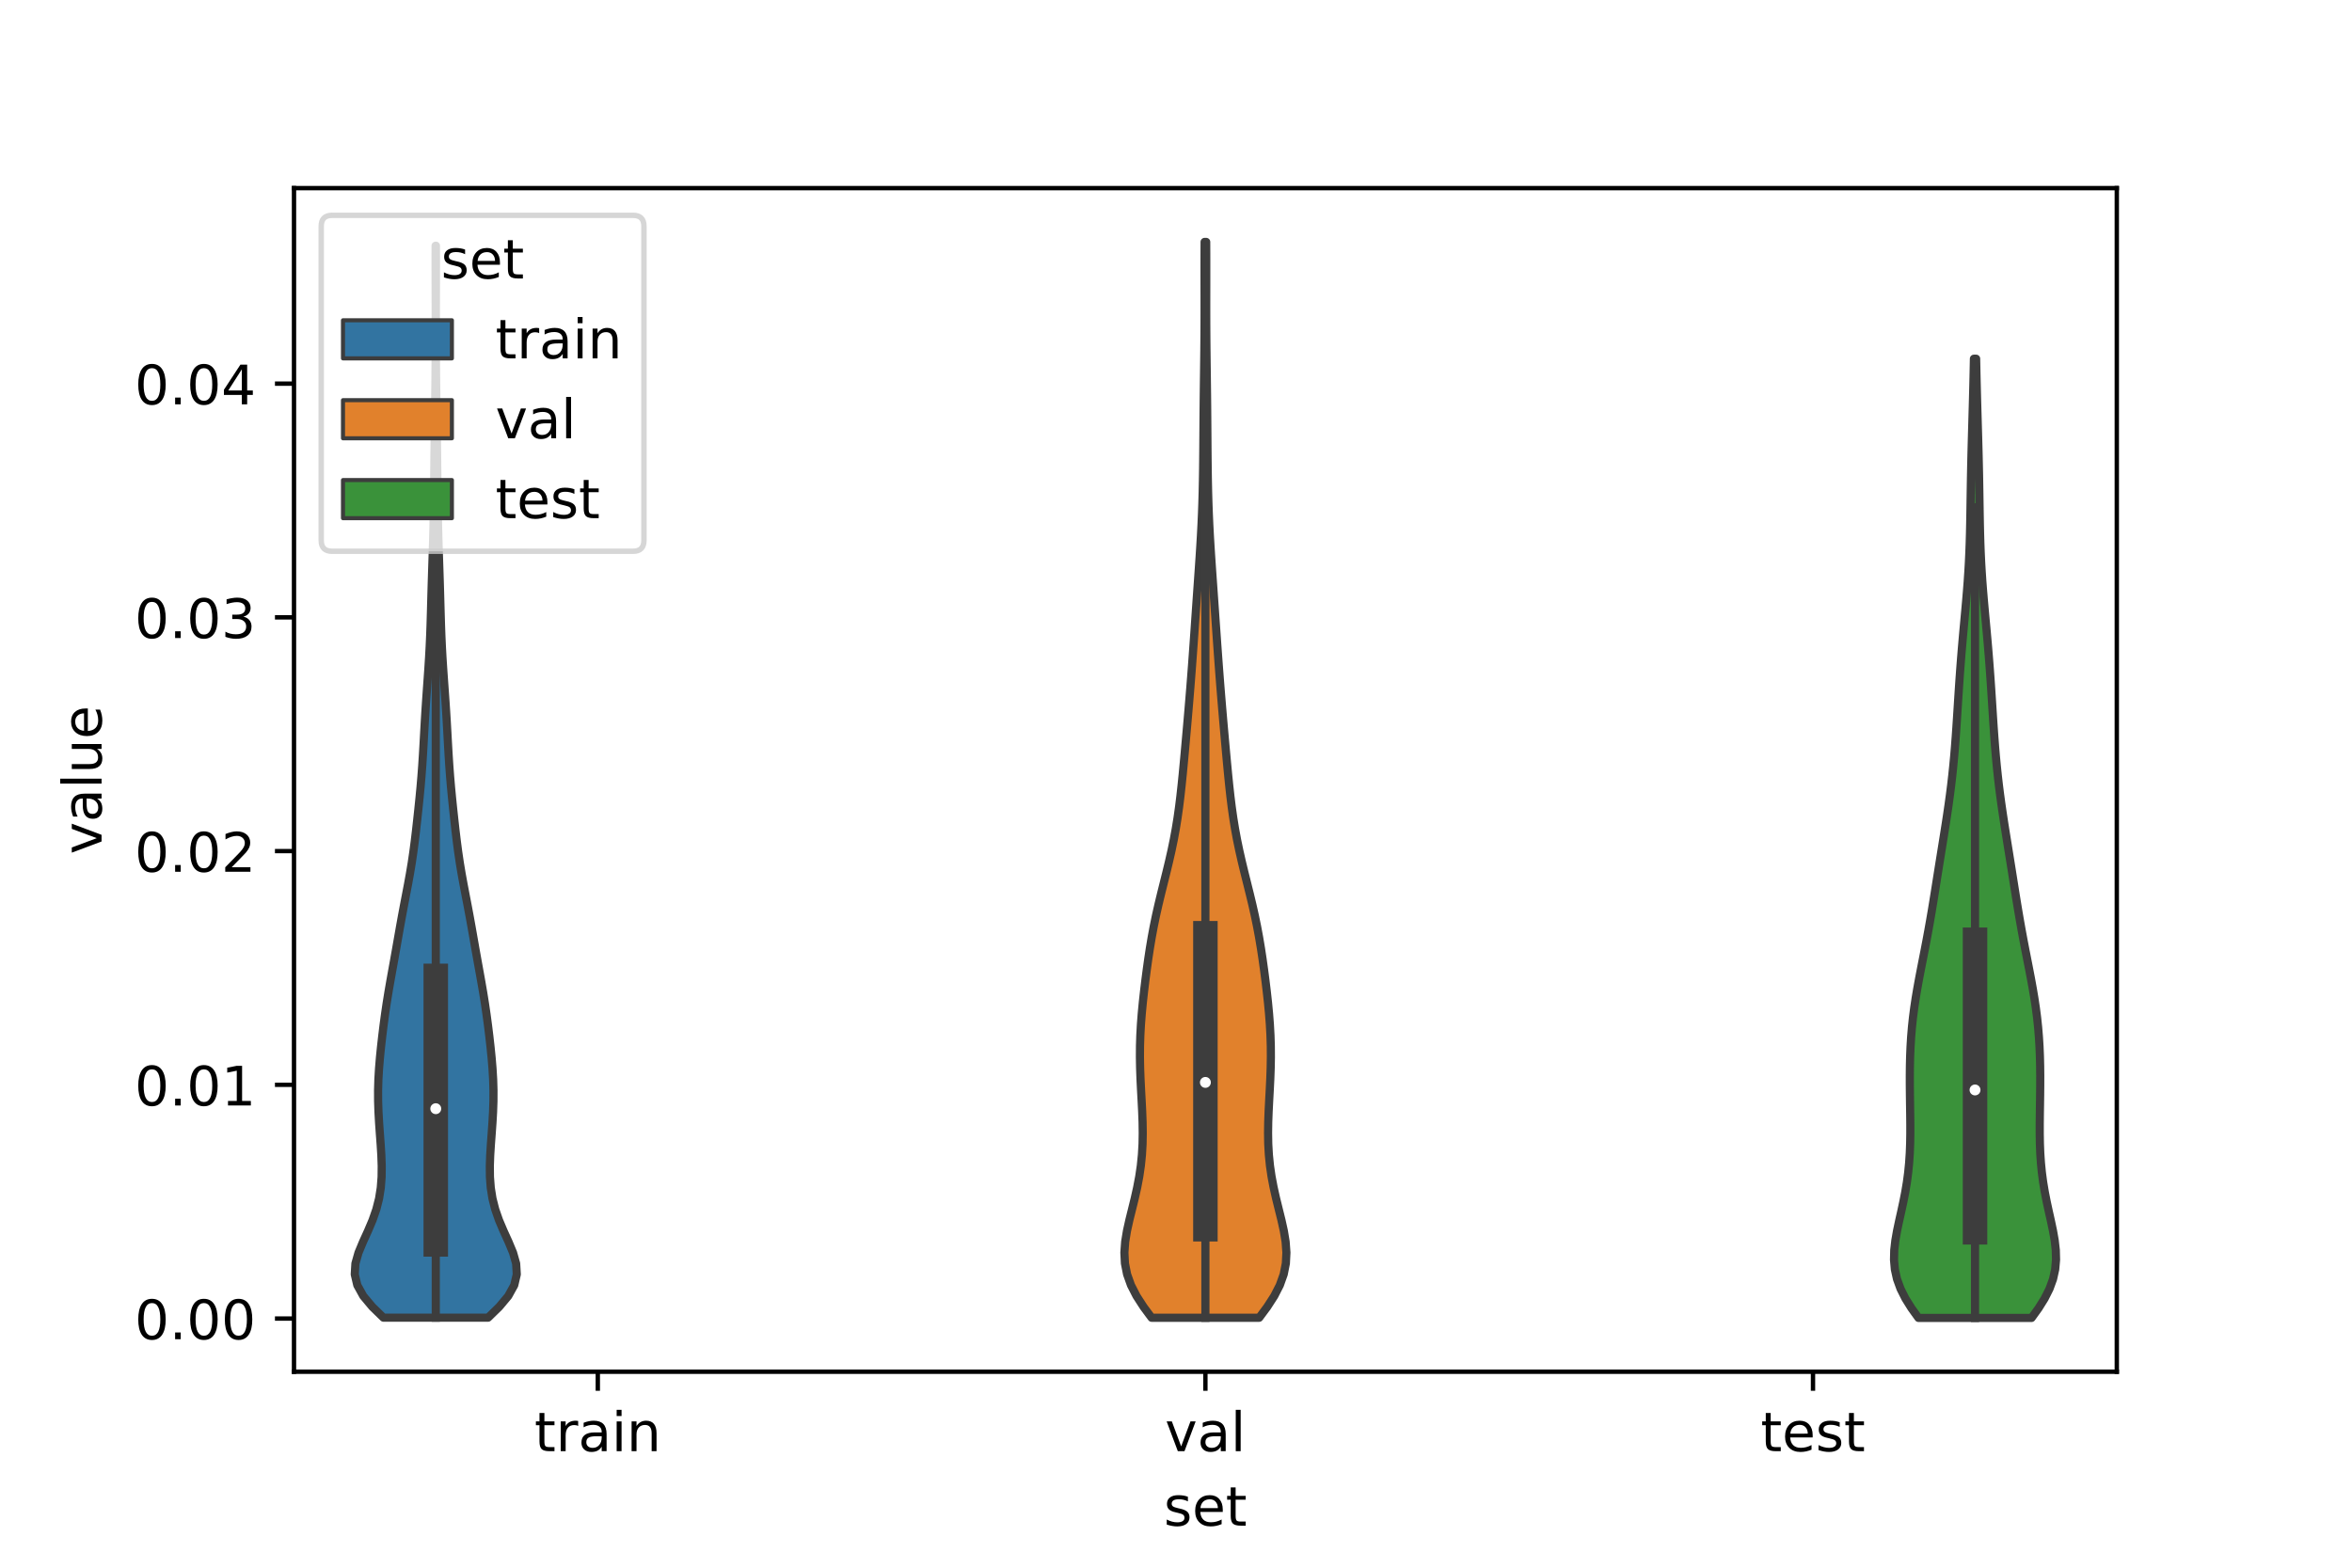 <?xml version="1.0" encoding="utf-8" standalone="no"?>
<!DOCTYPE svg PUBLIC "-//W3C//DTD SVG 1.1//EN"
  "http://www.w3.org/Graphics/SVG/1.1/DTD/svg11.dtd">
<!-- Created with matplotlib (https://matplotlib.org/) -->
<svg height="288pt" version="1.1" viewBox="0 0 432 288" width="432pt" xmlns="http://www.w3.org/2000/svg" xmlns:xlink="http://www.w3.org/1999/xlink">
 <defs>
  <style type="text/css">*{stroke-linecap:butt;stroke-linejoin:round;}</style>
 </defs>
 <g id="figure_1">
  <g id="patch_1">
   <path d="M 0 288 
L 432 288 
L 432 0 
L 0 0 
z
" style="fill:#ffffff;"/>
  </g>
  <g id="axes_1">
   <g id="patch_2">
    <path d="M 54 252 
L 388.8 252 
L 388.8 34.56 
L 54 34.56 
z
" style="fill:#ffffff;"/>
   </g>
   <g id="PolyCollection_1">
    <defs>
     <path d="M 89.652 -45.933 
L 70.428 -45.933 
L 68.388 -47.923 
L 66.726 -49.912 
L 65.626 -51.901 
L 65.16 -53.89 
L 65.281 -55.879 
L 65.847 -57.868 
L 66.674 -59.857 
L 67.58 -61.846 
L 68.425 -63.836 
L 69.119 -65.825 
L 69.625 -67.814 
L 69.941 -69.803 
L 70.092 -71.792 
L 70.112 -73.781 
L 70.042 -75.77 
L 69.917 -77.759 
L 69.77 -79.749 
L 69.629 -81.738 
L 69.516 -83.727 
L 69.45 -85.716 
L 69.443 -87.705 
L 69.501 -89.694 
L 69.618 -91.683 
L 69.782 -93.673 
L 69.982 -95.662 
L 70.206 -97.651 
L 70.449 -99.64 
L 70.715 -101.629 
L 71.006 -103.618 
L 71.325 -105.607 
L 71.668 -107.596 
L 72.024 -109.586 
L 72.384 -111.575 
L 72.739 -113.564 
L 73.088 -115.553 
L 73.438 -117.542 
L 73.797 -119.531 
L 74.169 -121.52 
L 74.551 -123.509 
L 74.931 -125.499 
L 75.293 -127.488 
L 75.624 -129.477 
L 75.918 -131.466 
L 76.178 -133.455 
L 76.415 -135.444 
L 76.636 -137.433 
L 76.85 -139.422 
L 77.053 -141.412 
L 77.242 -143.401 
L 77.411 -145.39 
L 77.558 -147.379 
L 77.685 -149.368 
L 77.799 -151.357 
L 77.907 -153.346 
L 78.019 -155.335 
L 78.139 -157.325 
L 78.27 -159.314 
L 78.409 -161.303 
L 78.55 -163.292 
L 78.688 -165.281 
L 78.814 -167.27 
L 78.922 -169.259 
L 79.012 -171.248 
L 79.084 -173.238 
L 79.143 -175.227 
L 79.198 -177.216 
L 79.252 -179.205 
L 79.311 -181.194 
L 79.374 -183.183 
L 79.439 -185.172 
L 79.503 -187.161 
L 79.562 -189.151 
L 79.612 -191.14 
L 79.653 -193.129 
L 79.687 -195.118 
L 79.714 -197.107 
L 79.738 -199.096 
L 79.759 -201.085 
L 79.781 -203.074 
L 79.804 -205.064 
L 79.829 -207.053 
L 79.856 -209.042 
L 79.884 -211.031 
L 79.912 -213.02 
L 79.939 -215.009 
L 79.964 -216.998 
L 79.985 -218.987 
L 80.001 -220.977 
L 80.013 -222.966 
L 80.021 -224.955 
L 80.024 -226.944 
L 80.024 -228.933 
L 80.021 -230.922 
L 80.017 -232.911 
L 80.012 -234.901 
L 80.007 -236.89 
L 80.005 -238.879 
L 80.005 -240.868 
L 80.007 -242.857 
L 80.073 -242.857 
L 80.073 -242.857 
L 80.075 -240.868 
L 80.075 -238.879 
L 80.073 -236.89 
L 80.068 -234.901 
L 80.063 -232.911 
L 80.059 -230.922 
L 80.056 -228.933 
L 80.056 -226.944 
L 80.059 -224.955 
L 80.067 -222.966 
L 80.079 -220.977 
L 80.095 -218.987 
L 80.116 -216.998 
L 80.141 -215.009 
L 80.168 -213.02 
L 80.196 -211.031 
L 80.224 -209.042 
L 80.251 -207.053 
L 80.276 -205.064 
L 80.299 -203.074 
L 80.321 -201.085 
L 80.342 -199.096 
L 80.366 -197.107 
L 80.393 -195.118 
L 80.427 -193.129 
L 80.468 -191.14 
L 80.518 -189.151 
L 80.577 -187.161 
L 80.641 -185.172 
L 80.706 -183.183 
L 80.769 -181.194 
L 80.828 -179.205 
L 80.882 -177.216 
L 80.937 -175.227 
L 80.996 -173.238 
L 81.068 -171.248 
L 81.158 -169.259 
L 81.266 -167.27 
L 81.392 -165.281 
L 81.53 -163.292 
L 81.671 -161.303 
L 81.81 -159.314 
L 81.941 -157.325 
L 82.061 -155.335 
L 82.173 -153.346 
L 82.281 -151.357 
L 82.395 -149.368 
L 82.522 -147.379 
L 82.669 -145.39 
L 82.838 -143.401 
L 83.027 -141.412 
L 83.23 -139.422 
L 83.444 -137.433 
L 83.665 -135.444 
L 83.902 -133.455 
L 84.162 -131.466 
L 84.456 -129.477 
L 84.787 -127.488 
L 85.149 -125.499 
L 85.529 -123.509 
L 85.911 -121.52 
L 86.283 -119.531 
L 86.642 -117.542 
L 86.992 -115.553 
L 87.341 -113.564 
L 87.696 -111.575 
L 88.056 -109.586 
L 88.412 -107.596 
L 88.755 -105.607 
L 89.074 -103.618 
L 89.365 -101.629 
L 89.631 -99.64 
L 89.874 -97.651 
L 90.098 -95.662 
L 90.298 -93.673 
L 90.462 -91.683 
L 90.579 -89.694 
L 90.637 -87.705 
L 90.63 -85.716 
L 90.564 -83.727 
L 90.451 -81.738 
L 90.31 -79.749 
L 90.163 -77.759 
L 90.038 -75.77 
L 89.968 -73.781 
L 89.988 -71.792 
L 90.139 -69.803 
L 90.455 -67.814 
L 90.961 -65.825 
L 91.655 -63.836 
L 92.5 -61.846 
L 93.406 -59.857 
L 94.233 -57.868 
L 94.799 -55.879 
L 94.92 -53.89 
L 94.454 -51.901 
L 93.354 -49.912 
L 91.692 -47.923 
L 89.652 -45.933 
z
" id="m3230fdcb67" style="stroke:#3d3d3d;stroke-width:1.5;"/>
    </defs>
    <g clip-path="url(#pa9b4d2adb3)">
     <use style="fill:#3274a1;stroke:#3d3d3d;stroke-width:1.5;" x="0" xlink:href="#m3230fdcb67" y="288"/>
    </g>
   </g>
   <g id="PolyCollection_2">
    <defs>
     <path d="M 231.276 -45.914 
L 211.524 -45.914 
L 210.044 -47.911 
L 208.755 -49.907 
L 207.731 -51.903 
L 207.017 -53.9 
L 206.621 -55.896 
L 206.52 -57.893 
L 206.666 -59.889 
L 206.995 -61.885 
L 207.438 -63.882 
L 207.933 -65.878 
L 208.425 -67.874 
L 208.873 -69.871 
L 209.251 -71.867 
L 209.543 -73.864 
L 209.743 -75.86 
L 209.856 -77.856 
L 209.89 -79.853 
L 209.861 -81.849 
L 209.786 -83.846 
L 209.685 -85.842 
L 209.577 -87.838 
L 209.479 -89.835 
L 209.408 -91.831 
L 209.374 -93.827 
L 209.387 -95.824 
L 209.449 -97.82 
L 209.559 -99.817 
L 209.713 -101.813 
L 209.903 -103.809 
L 210.122 -105.806 
L 210.361 -107.802 
L 210.62 -109.799 
L 210.898 -111.795 
L 211.2 -113.791 
L 211.535 -115.788 
L 211.906 -117.784 
L 212.318 -119.78 
L 212.768 -121.777 
L 213.248 -123.773 
L 213.745 -125.77 
L 214.243 -127.766 
L 214.725 -129.762 
L 215.178 -131.759 
L 215.592 -133.755 
L 215.96 -135.752 
L 216.283 -137.748 
L 216.564 -139.744 
L 216.81 -141.741 
L 217.029 -143.737 
L 217.231 -145.733 
L 217.42 -147.73 
L 217.603 -149.726 
L 217.783 -151.723 
L 217.96 -153.719 
L 218.135 -155.715 
L 218.305 -157.712 
L 218.472 -159.708 
L 218.634 -161.705 
L 218.79 -163.701 
L 218.941 -165.697 
L 219.087 -167.694 
L 219.23 -169.69 
L 219.369 -171.686 
L 219.507 -173.683 
L 219.645 -175.679 
L 219.784 -177.676 
L 219.924 -179.672 
L 220.064 -181.668 
L 220.203 -183.665 
L 220.339 -185.661 
L 220.466 -187.658 
L 220.584 -189.654 
L 220.687 -191.65 
L 220.775 -193.647 
L 220.847 -195.643 
L 220.904 -197.64 
L 220.946 -199.636 
L 220.978 -201.632 
L 221 -203.629 
L 221.018 -205.625 
L 221.032 -207.621 
L 221.047 -209.618 
L 221.063 -211.614 
L 221.081 -213.611 
L 221.103 -215.607 
L 221.128 -217.603 
L 221.154 -219.6 
L 221.18 -221.596 
L 221.204 -223.593 
L 221.223 -225.589 
L 221.237 -227.585 
L 221.246 -229.582 
L 221.248 -231.578 
L 221.247 -233.574 
L 221.244 -235.571 
L 221.242 -237.567 
L 221.242 -239.564 
L 221.246 -241.56 
L 221.255 -243.556 
L 221.545 -243.556 
L 221.545 -243.556 
L 221.554 -241.56 
L 221.558 -239.564 
L 221.558 -237.567 
L 221.556 -235.571 
L 221.553 -233.574 
L 221.552 -231.578 
L 221.554 -229.582 
L 221.563 -227.585 
L 221.577 -225.589 
L 221.596 -223.593 
L 221.62 -221.596 
L 221.646 -219.6 
L 221.672 -217.603 
L 221.697 -215.607 
L 221.719 -213.611 
L 221.737 -211.614 
L 221.753 -209.618 
L 221.768 -207.621 
L 221.782 -205.625 
L 221.8 -203.629 
L 221.822 -201.632 
L 221.854 -199.636 
L 221.896 -197.64 
L 221.953 -195.643 
L 222.025 -193.647 
L 222.113 -191.65 
L 222.216 -189.654 
L 222.334 -187.658 
L 222.461 -185.661 
L 222.597 -183.665 
L 222.736 -181.668 
L 222.876 -179.672 
L 223.016 -177.676 
L 223.155 -175.679 
L 223.293 -173.683 
L 223.431 -171.686 
L 223.57 -169.69 
L 223.713 -167.694 
L 223.859 -165.697 
L 224.01 -163.701 
L 224.166 -161.705 
L 224.328 -159.708 
L 224.495 -157.712 
L 224.665 -155.715 
L 224.84 -153.719 
L 225.017 -151.723 
L 225.197 -149.726 
L 225.38 -147.73 
L 225.569 -145.733 
L 225.771 -143.737 
L 225.99 -141.741 
L 226.236 -139.744 
L 226.517 -137.748 
L 226.84 -135.752 
L 227.208 -133.755 
L 227.622 -131.759 
L 228.075 -129.762 
L 228.557 -127.766 
L 229.055 -125.77 
L 229.552 -123.773 
L 230.032 -121.777 
L 230.482 -119.78 
L 230.894 -117.784 
L 231.265 -115.788 
L 231.6 -113.791 
L 231.902 -111.795 
L 232.18 -109.799 
L 232.439 -107.802 
L 232.678 -105.806 
L 232.897 -103.809 
L 233.087 -101.813 
L 233.241 -99.817 
L 233.351 -97.82 
L 233.413 -95.824 
L 233.426 -93.827 
L 233.392 -91.831 
L 233.321 -89.835 
L 233.223 -87.838 
L 233.115 -85.842 
L 233.014 -83.846 
L 232.939 -81.849 
L 232.91 -79.853 
L 232.944 -77.856 
L 233.057 -75.86 
L 233.257 -73.864 
L 233.549 -71.867 
L 233.927 -69.871 
L 234.375 -67.874 
L 234.867 -65.878 
L 235.362 -63.882 
L 235.805 -61.885 
L 236.134 -59.889 
L 236.28 -57.893 
L 236.179 -55.896 
L 235.783 -53.9 
L 235.069 -51.903 
L 234.045 -49.907 
L 232.756 -47.911 
L 231.276 -45.914 
z
" id="m9ccb8706c6" style="stroke:#3d3d3d;stroke-width:1.5;"/>
    </defs>
    <g clip-path="url(#pa9b4d2adb3)">
     <use style="fill:#e1812c;stroke:#3d3d3d;stroke-width:1.5;" x="0" xlink:href="#m9ccb8706c6" y="288"/>
    </g>
   </g>
   <g id="PolyCollection_3">
    <defs>
     <path d="M 373.144 -45.884 
L 352.376 -45.884 
L 351.094 -47.664 
L 349.981 -49.444 
L 349.085 -51.224 
L 348.436 -53.003 
L 348.039 -54.783 
L 347.88 -56.563 
L 347.924 -58.343 
L 348.127 -60.123 
L 348.44 -61.903 
L 348.816 -63.683 
L 349.214 -65.463 
L 349.599 -67.243 
L 349.947 -69.023 
L 350.244 -70.803 
L 350.481 -72.583 
L 350.657 -74.363 
L 350.776 -76.143 
L 350.845 -77.923 
L 350.874 -79.703 
L 350.874 -81.483 
L 350.855 -83.263 
L 350.828 -85.043 
L 350.802 -86.823 
L 350.784 -88.603 
L 350.781 -90.383 
L 350.799 -92.163 
L 350.842 -93.943 
L 350.916 -95.723 
L 351.025 -97.503 
L 351.173 -99.283 
L 351.361 -101.063 
L 351.59 -102.842 
L 351.857 -104.622 
L 352.157 -106.402 
L 352.481 -108.182 
L 352.822 -109.962 
L 353.171 -111.742 
L 353.52 -113.522 
L 353.861 -115.302 
L 354.191 -117.082 
L 354.508 -118.862 
L 354.813 -120.642 
L 355.106 -122.422 
L 355.393 -124.202 
L 355.676 -125.982 
L 355.958 -127.762 
L 356.242 -129.542 
L 356.528 -131.322 
L 356.815 -133.102 
L 357.1 -134.882 
L 357.381 -136.662 
L 357.652 -138.442 
L 357.912 -140.222 
L 358.155 -142.002 
L 358.38 -143.782 
L 358.584 -145.562 
L 358.769 -147.342 
L 358.935 -149.122 
L 359.084 -150.901 
L 359.219 -152.681 
L 359.343 -154.461 
L 359.46 -156.241 
L 359.573 -158.021 
L 359.686 -159.801 
L 359.802 -161.581 
L 359.923 -163.361 
L 360.051 -165.141 
L 360.188 -166.921 
L 360.332 -168.701 
L 360.485 -170.481 
L 360.644 -172.261 
L 360.807 -174.041 
L 360.97 -175.821 
L 361.129 -177.601 
L 361.278 -179.381 
L 361.415 -181.161 
L 361.534 -182.941 
L 361.636 -184.721 
L 361.719 -186.501 
L 361.785 -188.281 
L 361.836 -190.061 
L 361.875 -191.841 
L 361.907 -193.621 
L 361.935 -195.401 
L 361.962 -197.181 
L 361.991 -198.961 
L 362.023 -200.74 
L 362.06 -202.52 
L 362.101 -204.3 
L 362.147 -206.08 
L 362.195 -207.86 
L 362.246 -209.64 
L 362.296 -211.42 
L 362.346 -213.2 
L 362.394 -214.98 
L 362.439 -216.76 
L 362.482 -218.54 
L 362.521 -220.32 
L 362.557 -222.1 
L 362.963 -222.1 
L 362.963 -222.1 
L 362.999 -220.32 
L 363.038 -218.54 
L 363.081 -216.76 
L 363.126 -214.98 
L 363.174 -213.2 
L 363.224 -211.42 
L 363.274 -209.64 
L 363.325 -207.86 
L 363.373 -206.08 
L 363.419 -204.3 
L 363.46 -202.52 
L 363.497 -200.74 
L 363.529 -198.961 
L 363.558 -197.181 
L 363.585 -195.401 
L 363.613 -193.621 
L 363.645 -191.841 
L 363.684 -190.061 
L 363.735 -188.281 
L 363.801 -186.501 
L 363.884 -184.721 
L 363.986 -182.941 
L 364.105 -181.161 
L 364.242 -179.381 
L 364.391 -177.601 
L 364.55 -175.821 
L 364.713 -174.041 
L 364.876 -172.261 
L 365.035 -170.481 
L 365.188 -168.701 
L 365.332 -166.921 
L 365.469 -165.141 
L 365.597 -163.361 
L 365.718 -161.581 
L 365.834 -159.801 
L 365.947 -158.021 
L 366.06 -156.241 
L 366.177 -154.461 
L 366.301 -152.681 
L 366.436 -150.901 
L 366.585 -149.122 
L 366.751 -147.342 
L 366.936 -145.562 
L 367.14 -143.782 
L 367.365 -142.002 
L 367.608 -140.222 
L 367.868 -138.442 
L 368.139 -136.662 
L 368.42 -134.882 
L 368.705 -133.102 
L 368.992 -131.322 
L 369.278 -129.542 
L 369.562 -127.762 
L 369.844 -125.982 
L 370.127 -124.202 
L 370.414 -122.422 
L 370.707 -120.642 
L 371.012 -118.862 
L 371.329 -117.082 
L 371.659 -115.302 
L 372 -113.522 
L 372.349 -111.742 
L 372.698 -109.962 
L 373.039 -108.182 
L 373.363 -106.402 
L 373.663 -104.622 
L 373.93 -102.842 
L 374.159 -101.063 
L 374.347 -99.283 
L 374.495 -97.503 
L 374.604 -95.723 
L 374.678 -93.943 
L 374.721 -92.163 
L 374.739 -90.383 
L 374.736 -88.603 
L 374.718 -86.823 
L 374.692 -85.043 
L 374.665 -83.263 
L 374.646 -81.483 
L 374.646 -79.703 
L 374.675 -77.923 
L 374.744 -76.143 
L 374.863 -74.363 
L 375.039 -72.583 
L 375.276 -70.803 
L 375.573 -69.023 
L 375.921 -67.243 
L 376.306 -65.463 
L 376.704 -63.683 
L 377.08 -61.903 
L 377.393 -60.123 
L 377.596 -58.343 
L 377.64 -56.563 
L 377.481 -54.783 
L 377.084 -53.003 
L 376.435 -51.224 
L 375.539 -49.444 
L 374.426 -47.664 
L 373.144 -45.884 
z
" id="m037bd95022" style="stroke:#3d3d3d;stroke-width:1.5;"/>
    </defs>
    <g clip-path="url(#pa9b4d2adb3)">
     <use style="fill:#3a923a;stroke:#3d3d3d;stroke-width:1.5;" x="0" xlink:href="#m037bd95022" y="288"/>
    </g>
   </g>
   <g id="patch_3">
    <path clip-path="url(#pa9b4d2adb3)" d="M 109.8 242.229 
L 109.8 242.229 
L 109.8 242.229 
L 109.8 242.229 
z
" style="fill:#3274a1;stroke:#3d3d3d;stroke-linejoin:miter;stroke-width:0.75;"/>
   </g>
   <g id="patch_4">
    <path clip-path="url(#pa9b4d2adb3)" d="M 109.8 242.229 
L 109.8 242.229 
L 109.8 242.229 
L 109.8 242.229 
z
" style="fill:#e1812c;stroke:#3d3d3d;stroke-linejoin:miter;stroke-width:0.75;"/>
   </g>
   <g id="patch_5">
    <path clip-path="url(#pa9b4d2adb3)" d="M 109.8 242.229 
L 109.8 242.229 
L 109.8 242.229 
L 109.8 242.229 
z
" style="fill:#3a923a;stroke:#3d3d3d;stroke-linejoin:miter;stroke-width:0.75;"/>
   </g>
   <g id="matplotlib.axis_1">
    <g id="xtick_1">
     <g id="line2d_1">
      <defs>
       <path d="M 0 0 
L 0 3.5 
" id="mb0d9e2df60" style="stroke:#000000;stroke-width:0.8;"/>
      </defs>
      <g>
       <use style="stroke:#000000;stroke-width:0.8;" x="109.8" xlink:href="#mb0d9e2df60" y="252"/>
      </g>
     </g>
     <g id="text_1">
      <!-- train -->
      <g transform="translate(98.162 266.598)scale(0.1 -0.1)">
       <defs>
        <path d="M 18.312 70.219 
L 18.312 54.688 
L 36.812 54.688 
L 36.812 47.703 
L 18.312 47.703 
L 18.312 18.016 
Q 18.312 11.328 20.141 9.422 
Q 21.969 7.516 27.594 7.516 
L 36.812 7.516 
L 36.812 0 
L 27.594 0 
Q 17.188 0 13.234 3.875 
Q 9.281 7.766 9.281 18.016 
L 9.281 47.703 
L 2.688 47.703 
L 2.688 54.688 
L 9.281 54.688 
L 9.281 70.219 
z
" id="DejaVuSans-116"/>
        <path d="M 41.109 46.297 
Q 39.594 47.172 37.812 47.578 
Q 36.031 48 33.891 48 
Q 26.266 48 22.188 43.047 
Q 18.109 38.094 18.109 28.812 
L 18.109 0 
L 9.078 0 
L 9.078 54.688 
L 18.109 54.688 
L 18.109 46.188 
Q 20.953 51.172 25.484 53.578 
Q 30.031 56 36.531 56 
Q 37.453 56 38.578 55.875 
Q 39.703 55.766 41.062 55.516 
z
" id="DejaVuSans-114"/>
        <path d="M 34.281 27.484 
Q 23.391 27.484 19.188 25 
Q 14.984 22.516 14.984 16.5 
Q 14.984 11.719 18.141 8.906 
Q 21.297 6.109 26.703 6.109 
Q 34.188 6.109 38.703 11.406 
Q 43.219 16.703 43.219 25.484 
L 43.219 27.484 
z
M 52.203 31.203 
L 52.203 0 
L 43.219 0 
L 43.219 8.297 
Q 40.141 3.328 35.547 0.953 
Q 30.953 -1.422 24.312 -1.422 
Q 15.922 -1.422 10.953 3.297 
Q 6 8.016 6 15.922 
Q 6 25.141 12.172 29.828 
Q 18.359 34.516 30.609 34.516 
L 43.219 34.516 
L 43.219 35.406 
Q 43.219 41.609 39.141 45 
Q 35.062 48.391 27.688 48.391 
Q 23 48.391 18.547 47.266 
Q 14.109 46.141 10.016 43.891 
L 10.016 52.203 
Q 14.938 54.109 19.578 55.047 
Q 24.219 56 28.609 56 
Q 40.484 56 46.344 49.844 
Q 52.203 43.703 52.203 31.203 
z
" id="DejaVuSans-97"/>
        <path d="M 9.422 54.688 
L 18.406 54.688 
L 18.406 0 
L 9.422 0 
z
M 9.422 75.984 
L 18.406 75.984 
L 18.406 64.594 
L 9.422 64.594 
z
" id="DejaVuSans-105"/>
        <path d="M 54.891 33.016 
L 54.891 0 
L 45.906 0 
L 45.906 32.719 
Q 45.906 40.484 42.875 44.328 
Q 39.844 48.188 33.797 48.188 
Q 26.516 48.188 22.312 43.547 
Q 18.109 38.922 18.109 30.906 
L 18.109 0 
L 9.078 0 
L 9.078 54.688 
L 18.109 54.688 
L 18.109 46.188 
Q 21.344 51.125 25.703 53.562 
Q 30.078 56 35.797 56 
Q 45.219 56 50.047 50.172 
Q 54.891 44.344 54.891 33.016 
z
" id="DejaVuSans-110"/>
       </defs>
       <use xlink:href="#DejaVuSans-116"/>
       <use x="39.209" xlink:href="#DejaVuSans-114"/>
       <use x="80.322" xlink:href="#DejaVuSans-97"/>
       <use x="141.602" xlink:href="#DejaVuSans-105"/>
       <use x="169.385" xlink:href="#DejaVuSans-110"/>
      </g>
     </g>
    </g>
    <g id="xtick_2">
     <g id="line2d_2">
      <g>
       <use style="stroke:#000000;stroke-width:0.8;" x="221.4" xlink:href="#mb0d9e2df60" y="252"/>
      </g>
     </g>
     <g id="text_2">
      <!-- val -->
      <g transform="translate(213.988 266.598)scale(0.1 -0.1)">
       <defs>
        <path d="M 2.984 54.688 
L 12.5 54.688 
L 29.594 8.797 
L 46.688 54.688 
L 56.203 54.688 
L 35.688 0 
L 23.484 0 
z
" id="DejaVuSans-118"/>
        <path d="M 9.422 75.984 
L 18.406 75.984 
L 18.406 0 
L 9.422 0 
z
" id="DejaVuSans-108"/>
       </defs>
       <use xlink:href="#DejaVuSans-118"/>
       <use x="59.18" xlink:href="#DejaVuSans-97"/>
       <use x="120.459" xlink:href="#DejaVuSans-108"/>
      </g>
     </g>
    </g>
    <g id="xtick_3">
     <g id="line2d_3">
      <g>
       <use style="stroke:#000000;stroke-width:0.8;" x="333" xlink:href="#mb0d9e2df60" y="252"/>
      </g>
     </g>
     <g id="text_3">
      <!-- test -->
      <g transform="translate(323.398 266.598)scale(0.1 -0.1)">
       <defs>
        <path d="M 56.203 29.594 
L 56.203 25.203 
L 14.891 25.203 
Q 15.484 15.922 20.484 11.062 
Q 25.484 6.203 34.422 6.203 
Q 39.594 6.203 44.453 7.469 
Q 49.312 8.734 54.109 11.281 
L 54.109 2.781 
Q 49.266 0.734 44.188 -0.344 
Q 39.109 -1.422 33.891 -1.422 
Q 20.797 -1.422 13.156 6.188 
Q 5.516 13.812 5.516 26.812 
Q 5.516 40.234 12.766 48.109 
Q 20.016 56 32.328 56 
Q 43.359 56 49.781 48.891 
Q 56.203 41.797 56.203 29.594 
z
M 47.219 32.234 
Q 47.125 39.594 43.094 43.984 
Q 39.062 48.391 32.422 48.391 
Q 24.906 48.391 20.391 44.141 
Q 15.875 39.891 15.188 32.172 
z
" id="DejaVuSans-101"/>
        <path d="M 44.281 53.078 
L 44.281 44.578 
Q 40.484 46.531 36.375 47.5 
Q 32.281 48.484 27.875 48.484 
Q 21.188 48.484 17.844 46.438 
Q 14.5 44.391 14.5 40.281 
Q 14.5 37.156 16.891 35.375 
Q 19.281 33.594 26.516 31.984 
L 29.594 31.297 
Q 39.156 29.25 43.188 25.516 
Q 47.219 21.781 47.219 15.094 
Q 47.219 7.469 41.188 3.016 
Q 35.156 -1.422 24.609 -1.422 
Q 20.219 -1.422 15.453 -0.562 
Q 10.688 0.297 5.422 2 
L 5.422 11.281 
Q 10.406 8.688 15.234 7.391 
Q 20.062 6.109 24.812 6.109 
Q 31.156 6.109 34.562 8.281 
Q 37.984 10.453 37.984 14.406 
Q 37.984 18.062 35.516 20.016 
Q 33.062 21.969 24.703 23.781 
L 21.578 24.516 
Q 13.234 26.266 9.516 29.906 
Q 5.812 33.547 5.812 39.891 
Q 5.812 47.609 11.281 51.797 
Q 16.75 56 26.812 56 
Q 31.781 56 36.172 55.266 
Q 40.578 54.547 44.281 53.078 
z
" id="DejaVuSans-115"/>
       </defs>
       <use xlink:href="#DejaVuSans-116"/>
       <use x="39.209" xlink:href="#DejaVuSans-101"/>
       <use x="100.732" xlink:href="#DejaVuSans-115"/>
       <use x="152.832" xlink:href="#DejaVuSans-116"/>
      </g>
     </g>
    </g>
    <g id="text_4">
     <!-- set -->
     <g transform="translate(213.759 280.277)scale(0.1 -0.1)">
      <use xlink:href="#DejaVuSans-115"/>
      <use x="52.1" xlink:href="#DejaVuSans-101"/>
      <use x="113.623" xlink:href="#DejaVuSans-116"/>
     </g>
    </g>
   </g>
   <g id="matplotlib.axis_2">
    <g id="ytick_1">
     <g id="line2d_4">
      <defs>
       <path d="M 0 0 
L -3.5 0 
" id="mfb399bc261" style="stroke:#000000;stroke-width:0.8;"/>
      </defs>
      <g>
       <use style="stroke:#000000;stroke-width:0.8;" x="54" xlink:href="#mfb399bc261" y="242.229"/>
      </g>
     </g>
     <g id="text_5">
      <!-- 0.00 -->
      <g transform="translate(24.734 246.028)scale(0.1 -0.1)">
       <defs>
        <path d="M 31.781 66.406 
Q 24.172 66.406 20.328 58.906 
Q 16.5 51.422 16.5 36.375 
Q 16.5 21.391 20.328 13.891 
Q 24.172 6.391 31.781 6.391 
Q 39.453 6.391 43.281 13.891 
Q 47.125 21.391 47.125 36.375 
Q 47.125 51.422 43.281 58.906 
Q 39.453 66.406 31.781 66.406 
z
M 31.781 74.219 
Q 44.047 74.219 50.516 64.516 
Q 56.984 54.828 56.984 36.375 
Q 56.984 17.969 50.516 8.266 
Q 44.047 -1.422 31.781 -1.422 
Q 19.531 -1.422 13.062 8.266 
Q 6.594 17.969 6.594 36.375 
Q 6.594 54.828 13.062 64.516 
Q 19.531 74.219 31.781 74.219 
z
" id="DejaVuSans-48"/>
        <path d="M 10.688 12.406 
L 21 12.406 
L 21 0 
L 10.688 0 
z
" id="DejaVuSans-46"/>
       </defs>
       <use xlink:href="#DejaVuSans-48"/>
       <use x="63.623" xlink:href="#DejaVuSans-46"/>
       <use x="95.41" xlink:href="#DejaVuSans-48"/>
       <use x="159.033" xlink:href="#DejaVuSans-48"/>
      </g>
     </g>
    </g>
    <g id="ytick_2">
     <g id="line2d_5">
      <g>
       <use style="stroke:#000000;stroke-width:0.8;" x="54" xlink:href="#mfb399bc261" y="199.291"/>
      </g>
     </g>
     <g id="text_6">
      <!-- 0.01 -->
      <g transform="translate(24.734 203.091)scale(0.1 -0.1)">
       <defs>
        <path d="M 12.406 8.297 
L 28.516 8.297 
L 28.516 63.922 
L 10.984 60.406 
L 10.984 69.391 
L 28.422 72.906 
L 38.281 72.906 
L 38.281 8.297 
L 54.391 8.297 
L 54.391 0 
L 12.406 0 
z
" id="DejaVuSans-49"/>
       </defs>
       <use xlink:href="#DejaVuSans-48"/>
       <use x="63.623" xlink:href="#DejaVuSans-46"/>
       <use x="95.41" xlink:href="#DejaVuSans-48"/>
       <use x="159.033" xlink:href="#DejaVuSans-49"/>
      </g>
     </g>
    </g>
    <g id="ytick_3">
     <g id="line2d_6">
      <g>
       <use style="stroke:#000000;stroke-width:0.8;" x="54" xlink:href="#mfb399bc261" y="156.354"/>
      </g>
     </g>
     <g id="text_7">
      <!-- 0.02 -->
      <g transform="translate(24.734 160.153)scale(0.1 -0.1)">
       <defs>
        <path d="M 19.188 8.297 
L 53.609 8.297 
L 53.609 0 
L 7.328 0 
L 7.328 8.297 
Q 12.938 14.109 22.625 23.891 
Q 32.328 33.688 34.812 36.531 
Q 39.547 41.844 41.422 45.531 
Q 43.312 49.219 43.312 52.781 
Q 43.312 58.594 39.234 62.25 
Q 35.156 65.922 28.609 65.922 
Q 23.969 65.922 18.812 64.312 
Q 13.672 62.703 7.812 59.422 
L 7.812 69.391 
Q 13.766 71.781 18.938 73 
Q 24.125 74.219 28.422 74.219 
Q 39.75 74.219 46.484 68.547 
Q 53.219 62.891 53.219 53.422 
Q 53.219 48.922 51.531 44.891 
Q 49.859 40.875 45.406 35.406 
Q 44.188 33.984 37.641 27.219 
Q 31.109 20.453 19.188 8.297 
z
" id="DejaVuSans-50"/>
       </defs>
       <use xlink:href="#DejaVuSans-48"/>
       <use x="63.623" xlink:href="#DejaVuSans-46"/>
       <use x="95.41" xlink:href="#DejaVuSans-48"/>
       <use x="159.033" xlink:href="#DejaVuSans-50"/>
      </g>
     </g>
    </g>
    <g id="ytick_4">
     <g id="line2d_7">
      <g>
       <use style="stroke:#000000;stroke-width:0.8;" x="54" xlink:href="#mfb399bc261" y="113.416"/>
      </g>
     </g>
     <g id="text_8">
      <!-- 0.03 -->
      <g transform="translate(24.734 117.215)scale(0.1 -0.1)">
       <defs>
        <path d="M 40.578 39.312 
Q 47.656 37.797 51.625 33 
Q 55.609 28.219 55.609 21.188 
Q 55.609 10.406 48.188 4.484 
Q 40.766 -1.422 27.094 -1.422 
Q 22.516 -1.422 17.656 -0.516 
Q 12.797 0.391 7.625 2.203 
L 7.625 11.719 
Q 11.719 9.328 16.594 8.109 
Q 21.484 6.891 26.812 6.891 
Q 36.078 6.891 40.938 10.547 
Q 45.797 14.203 45.797 21.188 
Q 45.797 27.641 41.281 31.266 
Q 36.766 34.906 28.719 34.906 
L 20.219 34.906 
L 20.219 43.016 
L 29.109 43.016 
Q 36.375 43.016 40.234 45.922 
Q 44.094 48.828 44.094 54.297 
Q 44.094 59.906 40.109 62.906 
Q 36.141 65.922 28.719 65.922 
Q 24.656 65.922 20.016 65.031 
Q 15.375 64.156 9.812 62.312 
L 9.812 71.094 
Q 15.438 72.656 20.344 73.438 
Q 25.25 74.219 29.594 74.219 
Q 40.828 74.219 47.359 69.109 
Q 53.906 64.016 53.906 55.328 
Q 53.906 49.266 50.438 45.094 
Q 46.969 40.922 40.578 39.312 
z
" id="DejaVuSans-51"/>
       </defs>
       <use xlink:href="#DejaVuSans-48"/>
       <use x="63.623" xlink:href="#DejaVuSans-46"/>
       <use x="95.41" xlink:href="#DejaVuSans-48"/>
       <use x="159.033" xlink:href="#DejaVuSans-51"/>
      </g>
     </g>
    </g>
    <g id="ytick_5">
     <g id="line2d_8">
      <g>
       <use style="stroke:#000000;stroke-width:0.8;" x="54" xlink:href="#mfb399bc261" y="70.478"/>
      </g>
     </g>
     <g id="text_9">
      <!-- 0.04 -->
      <g transform="translate(24.734 74.277)scale(0.1 -0.1)">
       <defs>
        <path d="M 37.797 64.312 
L 12.891 25.391 
L 37.797 25.391 
z
M 35.203 72.906 
L 47.609 72.906 
L 47.609 25.391 
L 58.016 25.391 
L 58.016 17.188 
L 47.609 17.188 
L 47.609 0 
L 37.797 0 
L 37.797 17.188 
L 4.891 17.188 
L 4.891 26.703 
z
" id="DejaVuSans-52"/>
       </defs>
       <use xlink:href="#DejaVuSans-48"/>
       <use x="63.623" xlink:href="#DejaVuSans-46"/>
       <use x="95.41" xlink:href="#DejaVuSans-48"/>
       <use x="159.033" xlink:href="#DejaVuSans-52"/>
      </g>
     </g>
    </g>
    <g id="text_10">
     <!-- value -->
     <g transform="translate(18.655 156.938)rotate(-90)scale(0.1 -0.1)">
      <defs>
       <path d="M 8.5 21.578 
L 8.5 54.688 
L 17.484 54.688 
L 17.484 21.922 
Q 17.484 14.156 20.5 10.266 
Q 23.531 6.391 29.594 6.391 
Q 36.859 6.391 41.078 11.031 
Q 45.312 15.672 45.312 23.688 
L 45.312 54.688 
L 54.297 54.688 
L 54.297 0 
L 45.312 0 
L 45.312 8.406 
Q 42.047 3.422 37.719 1 
Q 33.406 -1.422 27.688 -1.422 
Q 18.266 -1.422 13.375 4.438 
Q 8.5 10.297 8.5 21.578 
z
M 31.109 56 
z
" id="DejaVuSans-117"/>
      </defs>
      <use xlink:href="#DejaVuSans-118"/>
      <use x="59.18" xlink:href="#DejaVuSans-97"/>
      <use x="120.459" xlink:href="#DejaVuSans-108"/>
      <use x="148.242" xlink:href="#DejaVuSans-117"/>
      <use x="211.621" xlink:href="#DejaVuSans-101"/>
     </g>
    </g>
   </g>
   <g id="line2d_9">
    <path clip-path="url(#pa9b4d2adb3)" d="M 80.04 242.067 
L 80.04 105.375 
" style="fill:none;stroke:#3d3d3d;stroke-linecap:square;stroke-width:1.5;"/>
   </g>
   <g id="line2d_10">
    <path clip-path="url(#pa9b4d2adb3)" d="M 80.04 228.613 
L 80.04 179.281 
" style="fill:none;stroke:#3d3d3d;stroke-linecap:square;stroke-width:4.5;"/>
   </g>
   <g id="line2d_11">
    <path clip-path="url(#pa9b4d2adb3)" d="M 221.4 242.086 
L 221.4 94.64 
" style="fill:none;stroke:#3d3d3d;stroke-linecap:square;stroke-width:1.5;"/>
   </g>
   <g id="line2d_12">
    <path clip-path="url(#pa9b4d2adb3)" d="M 221.4 225.822 
L 221.4 171.445 
" style="fill:none;stroke:#3d3d3d;stroke-linecap:square;stroke-width:4.5;"/>
   </g>
   <g id="line2d_13">
    <path clip-path="url(#pa9b4d2adb3)" d="M 362.76 242.116 
L 362.76 93.193 
" style="fill:none;stroke:#3d3d3d;stroke-linecap:square;stroke-width:1.5;"/>
   </g>
   <g id="line2d_14">
    <path clip-path="url(#pa9b4d2adb3)" d="M 362.76 226.392 
L 362.76 172.647 
" style="fill:none;stroke:#3d3d3d;stroke-linecap:square;stroke-width:4.5;"/>
   </g>
   <g id="patch_6">
    <path d="M 54 252 
L 54 34.56 
" style="fill:none;stroke:#000000;stroke-linecap:square;stroke-linejoin:miter;stroke-width:0.8;"/>
   </g>
   <g id="patch_7">
    <path d="M 388.8 252 
L 388.8 34.56 
" style="fill:none;stroke:#000000;stroke-linecap:square;stroke-linejoin:miter;stroke-width:0.8;"/>
   </g>
   <g id="patch_8">
    <path d="M 54 252 
L 388.8 252 
" style="fill:none;stroke:#000000;stroke-linecap:square;stroke-linejoin:miter;stroke-width:0.8;"/>
   </g>
   <g id="patch_9">
    <path d="M 54 34.56 
L 388.8 34.56 
" style="fill:none;stroke:#000000;stroke-linecap:square;stroke-linejoin:miter;stroke-width:0.8;"/>
   </g>
   <g id="PathCollection_1">
    <defs>
     <path d="M 0 1.5 
C 0.398 1.5 0.779 1.342 1.061 1.061 
C 1.342 0.779 1.5 0.398 1.5 0 
C 1.5 -0.398 1.342 -0.779 1.061 -1.061 
C 0.779 -1.342 0.398 -1.5 0 -1.5 
C -0.398 -1.5 -0.779 -1.342 -1.061 -1.061 
C -1.342 -0.779 -1.5 -0.398 -1.5 0 
C -1.5 0.398 -1.342 0.779 -1.061 1.061 
C -0.779 1.342 -0.398 1.5 0 1.5 
z
" id="mfe67b93b59" style="stroke:#3d3d3d;"/>
    </defs>
    <g clip-path="url(#pa9b4d2adb3)">
     <use style="fill:#ffffff;stroke:#3d3d3d;" x="80.04" xlink:href="#mfe67b93b59" y="203.678"/>
    </g>
   </g>
   <g id="PathCollection_2">
    <g clip-path="url(#pa9b4d2adb3)">
     <use style="fill:#ffffff;stroke:#3d3d3d;" x="221.4" xlink:href="#mfe67b93b59" y="198.849"/>
    </g>
   </g>
   <g id="PathCollection_3">
    <g clip-path="url(#pa9b4d2adb3)">
     <use style="fill:#ffffff;stroke:#3d3d3d;" x="362.76" xlink:href="#mfe67b93b59" y="200.237"/>
    </g>
   </g>
   <g id="legend_1">
    <g id="patch_10">
     <path d="M 61 101.272 
L 116.275 101.272 
Q 118.275 101.272 118.275 99.272 
L 118.275 41.56 
Q 118.275 39.56 116.275 39.56 
L 61 39.56 
Q 59 39.56 59 41.56 
L 59 99.272 
Q 59 101.272 61 101.272 
z
" style="fill:#ffffff;opacity:0.8;stroke:#cccccc;stroke-linejoin:miter;"/>
    </g>
    <g id="text_11">
     <!-- set -->
     <g transform="translate(80.996 51.158)scale(0.1 -0.1)">
      <use xlink:href="#DejaVuSans-115"/>
      <use x="52.1" xlink:href="#DejaVuSans-101"/>
      <use x="113.623" xlink:href="#DejaVuSans-116"/>
     </g>
    </g>
    <g id="patch_11">
     <path d="M 63 65.837 
L 83 65.837 
L 83 58.837 
L 63 58.837 
z
" style="fill:#3274a1;stroke:#3d3d3d;stroke-linejoin:miter;stroke-width:0.75;"/>
    </g>
    <g id="text_12">
     <!-- train -->
     <g transform="translate(91 65.837)scale(0.1 -0.1)">
      <use xlink:href="#DejaVuSans-116"/>
      <use x="39.209" xlink:href="#DejaVuSans-114"/>
      <use x="80.322" xlink:href="#DejaVuSans-97"/>
      <use x="141.602" xlink:href="#DejaVuSans-105"/>
      <use x="169.385" xlink:href="#DejaVuSans-110"/>
     </g>
    </g>
    <g id="patch_12">
     <path d="M 63 80.515 
L 83 80.515 
L 83 73.515 
L 63 73.515 
z
" style="fill:#e1812c;stroke:#3d3d3d;stroke-linejoin:miter;stroke-width:0.75;"/>
    </g>
    <g id="text_13">
     <!-- val -->
     <g transform="translate(91 80.515)scale(0.1 -0.1)">
      <use xlink:href="#DejaVuSans-118"/>
      <use x="59.18" xlink:href="#DejaVuSans-97"/>
      <use x="120.459" xlink:href="#DejaVuSans-108"/>
     </g>
    </g>
    <g id="patch_13">
     <path d="M 63 95.193 
L 83 95.193 
L 83 88.193 
L 63 88.193 
z
" style="fill:#3a923a;stroke:#3d3d3d;stroke-linejoin:miter;stroke-width:0.75;"/>
    </g>
    <g id="text_14">
     <!-- test -->
     <g transform="translate(91 95.193)scale(0.1 -0.1)">
      <use xlink:href="#DejaVuSans-116"/>
      <use x="39.209" xlink:href="#DejaVuSans-101"/>
      <use x="100.732" xlink:href="#DejaVuSans-115"/>
      <use x="152.832" xlink:href="#DejaVuSans-116"/>
     </g>
    </g>
   </g>
  </g>
 </g>
 <defs>
  <clipPath id="pa9b4d2adb3">
   <rect height="217.44" width="334.8" x="54" y="34.56"/>
  </clipPath>
 </defs>
</svg>
